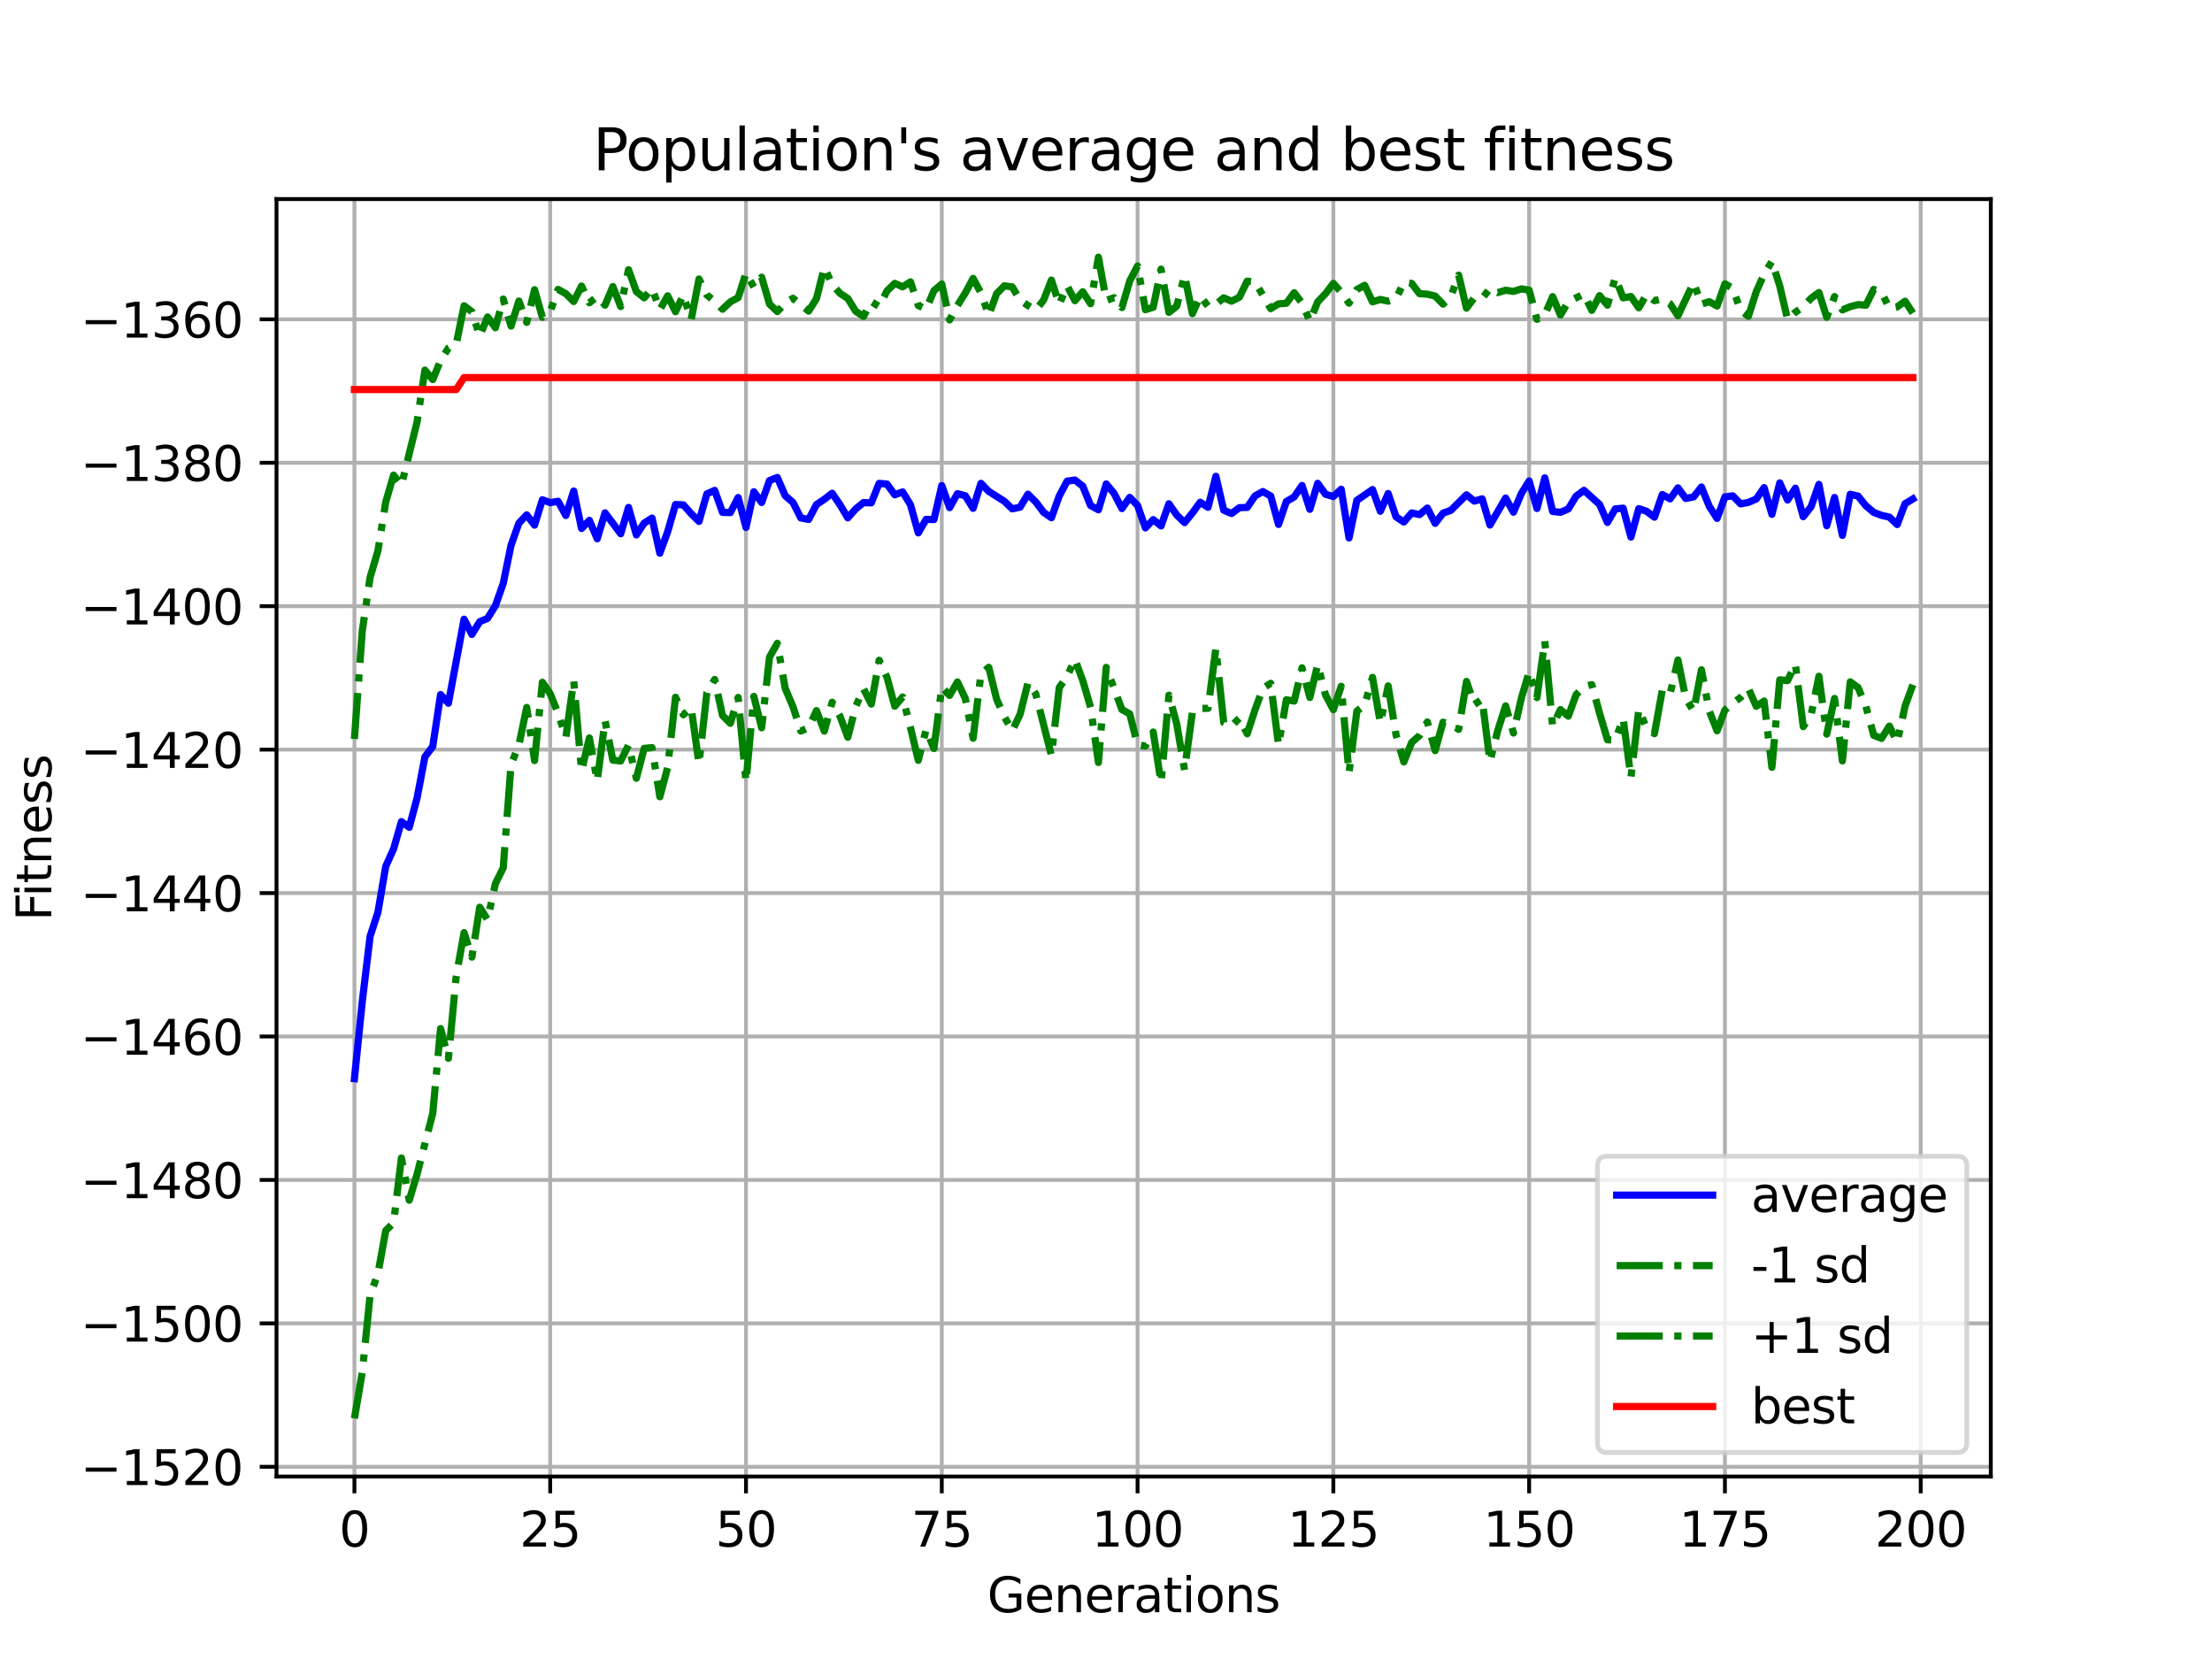 <?xml version="1.0" encoding="utf-8" standalone="no"?>
<!DOCTYPE svg PUBLIC "-//W3C//DTD SVG 1.1//EN"
  "http://www.w3.org/Graphics/SVG/1.1/DTD/svg11.dtd">
<svg xmlns:xlink="http://www.w3.org/1999/xlink" width="460.8pt" height="345.6pt" viewBox="0 0 460.8 345.6" xmlns="http://www.w3.org/2000/svg" version="1.1">
 <defs>
  <style type="text/css">*{stroke-linejoin: round; stroke-linecap: butt}</style>
 </defs>
 <g id="figure_1">
  <g id="patch_1">
   <path d="M 0 345.6 
L 460.8 345.6 
L 460.8 0 
L 0 0 
z
" style="fill: #ffffff"/>
  </g>
  <g id="axes_1">
   <g id="patch_2">
    <path d="M 57.6 307.584 
L 414.72 307.584 
L 414.72 41.472 
L 57.6 41.472 
z
" style="fill: #ffffff"/>
   </g>
   <g id="matplotlib.axis_1">
    <g id="xtick_1">
     <g id="line2d_1">
      <path d="M 73.833 307.584 
L 73.833 41.472 
" clip-path="url(#pa2ae17374f)" style="fill: none; stroke: #b0b0b0; stroke-width: 0.8; stroke-linecap: square"/>
     </g>
     <g id="line2d_2">
      <defs>
       <path id="m29bac052e7" d="M 0 0 
L 0 3.5 
" style="stroke: #000000; stroke-width: 0.8"/>
      </defs>
      <g>
       <use xlink:href="#m29bac052e7" x="73.833" y="307.584" style="stroke: #000000; stroke-width: 0.8"/>
      </g>
     </g>
     <g id="text_1">
      <!-- 0 -->
      <g transform="translate(70.651 322.182) scale(0.1 -0.1)">
       <defs>
        <path id="DejaVuSans-30" d="M 2034 4250 
Q 1547 4250 1301 3770 
Q 1056 3291 1056 2328 
Q 1056 1369 1301 889 
Q 1547 409 2034 409 
Q 2525 409 2770 889 
Q 3016 1369 3016 2328 
Q 3016 3291 2770 3770 
Q 2525 4250 2034 4250 
z
M 2034 4750 
Q 2819 4750 3233 4129 
Q 3647 3509 3647 2328 
Q 3647 1150 3233 529 
Q 2819 -91 2034 -91 
Q 1250 -91 836 529 
Q 422 1150 422 2328 
Q 422 3509 836 4129 
Q 1250 4750 2034 4750 
z
" transform="scale(0.016)"/>
       </defs>
       <use xlink:href="#DejaVuSans-30"/>
      </g>
     </g>
    </g>
    <g id="xtick_2">
     <g id="line2d_3">
      <path d="M 114.618 307.584 
L 114.618 41.472 
" clip-path="url(#pa2ae17374f)" style="fill: none; stroke: #b0b0b0; stroke-width: 0.8; stroke-linecap: square"/>
     </g>
     <g id="line2d_4">
      <g>
       <use xlink:href="#m29bac052e7" x="114.618" y="307.584" style="stroke: #000000; stroke-width: 0.8"/>
      </g>
     </g>
     <g id="text_2">
      <!-- 25 -->
      <g transform="translate(108.256 322.182) scale(0.1 -0.1)">
       <defs>
        <path id="DejaVuSans-32" d="M 1228 531 
L 3431 531 
L 3431 0 
L 469 0 
L 469 531 
Q 828 903 1448 1529 
Q 2069 2156 2228 2338 
Q 2531 2678 2651 2914 
Q 2772 3150 2772 3378 
Q 2772 3750 2511 3984 
Q 2250 4219 1831 4219 
Q 1534 4219 1204 4116 
Q 875 4013 500 3803 
L 500 4441 
Q 881 4594 1212 4672 
Q 1544 4750 1819 4750 
Q 2544 4750 2975 4387 
Q 3406 4025 3406 3419 
Q 3406 3131 3298 2873 
Q 3191 2616 2906 2266 
Q 2828 2175 2409 1742 
Q 1991 1309 1228 531 
z
" transform="scale(0.016)"/>
        <path id="DejaVuSans-35" d="M 691 4666 
L 3169 4666 
L 3169 4134 
L 1269 4134 
L 1269 2991 
Q 1406 3038 1543 3061 
Q 1681 3084 1819 3084 
Q 2600 3084 3056 2656 
Q 3513 2228 3513 1497 
Q 3513 744 3044 326 
Q 2575 -91 1722 -91 
Q 1428 -91 1123 -41 
Q 819 9 494 109 
L 494 744 
Q 775 591 1075 516 
Q 1375 441 1709 441 
Q 2250 441 2565 725 
Q 2881 1009 2881 1497 
Q 2881 1984 2565 2268 
Q 2250 2553 1709 2553 
Q 1456 2553 1204 2497 
Q 953 2441 691 2322 
L 691 4666 
z
" transform="scale(0.016)"/>
       </defs>
       <use xlink:href="#DejaVuSans-32"/>
       <use xlink:href="#DejaVuSans-35" x="63.623"/>
      </g>
     </g>
    </g>
    <g id="xtick_3">
     <g id="line2d_5">
      <path d="M 155.404 307.584 
L 155.404 41.472 
" clip-path="url(#pa2ae17374f)" style="fill: none; stroke: #b0b0b0; stroke-width: 0.8; stroke-linecap: square"/>
     </g>
     <g id="line2d_6">
      <g>
       <use xlink:href="#m29bac052e7" x="155.404" y="307.584" style="stroke: #000000; stroke-width: 0.8"/>
      </g>
     </g>
     <g id="text_3">
      <!-- 50 -->
      <g transform="translate(149.042 322.182) scale(0.1 -0.1)">
       <use xlink:href="#DejaVuSans-35"/>
       <use xlink:href="#DejaVuSans-30" x="63.623"/>
      </g>
     </g>
    </g>
    <g id="xtick_4">
     <g id="line2d_7">
      <path d="M 196.19 307.584 
L 196.19 41.472 
" clip-path="url(#pa2ae17374f)" style="fill: none; stroke: #b0b0b0; stroke-width: 0.8; stroke-linecap: square"/>
     </g>
     <g id="line2d_8">
      <g>
       <use xlink:href="#m29bac052e7" x="196.19" y="307.584" style="stroke: #000000; stroke-width: 0.8"/>
      </g>
     </g>
     <g id="text_4">
      <!-- 75 -->
      <g transform="translate(189.827 322.182) scale(0.1 -0.1)">
       <defs>
        <path id="DejaVuSans-37" d="M 525 4666 
L 3525 4666 
L 3525 4397 
L 1831 0 
L 1172 0 
L 2766 4134 
L 525 4134 
L 525 4666 
z
" transform="scale(0.016)"/>
       </defs>
       <use xlink:href="#DejaVuSans-37"/>
       <use xlink:href="#DejaVuSans-35" x="63.623"/>
      </g>
     </g>
    </g>
    <g id="xtick_5">
     <g id="line2d_9">
      <path d="M 236.976 307.584 
L 236.976 41.472 
" clip-path="url(#pa2ae17374f)" style="fill: none; stroke: #b0b0b0; stroke-width: 0.8; stroke-linecap: square"/>
     </g>
     <g id="line2d_10">
      <g>
       <use xlink:href="#m29bac052e7" x="236.976" y="307.584" style="stroke: #000000; stroke-width: 0.8"/>
      </g>
     </g>
     <g id="text_5">
      <!-- 100 -->
      <g transform="translate(227.432 322.182) scale(0.1 -0.1)">
       <defs>
        <path id="DejaVuSans-31" d="M 794 531 
L 1825 531 
L 1825 4091 
L 703 3866 
L 703 4441 
L 1819 4666 
L 2450 4666 
L 2450 531 
L 3481 531 
L 3481 0 
L 794 0 
L 794 531 
z
" transform="scale(0.016)"/>
       </defs>
       <use xlink:href="#DejaVuSans-31"/>
       <use xlink:href="#DejaVuSans-30" x="63.623"/>
       <use xlink:href="#DejaVuSans-30" x="127.246"/>
      </g>
     </g>
    </g>
    <g id="xtick_6">
     <g id="line2d_11">
      <path d="M 277.761 307.584 
L 277.761 41.472 
" clip-path="url(#pa2ae17374f)" style="fill: none; stroke: #b0b0b0; stroke-width: 0.8; stroke-linecap: square"/>
     </g>
     <g id="line2d_12">
      <g>
       <use xlink:href="#m29bac052e7" x="277.761" y="307.584" style="stroke: #000000; stroke-width: 0.8"/>
      </g>
     </g>
     <g id="text_6">
      <!-- 125 -->
      <g transform="translate(268.218 322.182) scale(0.1 -0.1)">
       <use xlink:href="#DejaVuSans-31"/>
       <use xlink:href="#DejaVuSans-32" x="63.623"/>
       <use xlink:href="#DejaVuSans-35" x="127.246"/>
      </g>
     </g>
    </g>
    <g id="xtick_7">
     <g id="line2d_13">
      <path d="M 318.547 307.584 
L 318.547 41.472 
" clip-path="url(#pa2ae17374f)" style="fill: none; stroke: #b0b0b0; stroke-width: 0.8; stroke-linecap: square"/>
     </g>
     <g id="line2d_14">
      <g>
       <use xlink:href="#m29bac052e7" x="318.547" y="307.584" style="stroke: #000000; stroke-width: 0.8"/>
      </g>
     </g>
     <g id="text_7">
      <!-- 150 -->
      <g transform="translate(309.003 322.182) scale(0.1 -0.1)">
       <use xlink:href="#DejaVuSans-31"/>
       <use xlink:href="#DejaVuSans-35" x="63.623"/>
       <use xlink:href="#DejaVuSans-30" x="127.246"/>
      </g>
     </g>
    </g>
    <g id="xtick_8">
     <g id="line2d_15">
      <path d="M 359.333 307.584 
L 359.333 41.472 
" clip-path="url(#pa2ae17374f)" style="fill: none; stroke: #b0b0b0; stroke-width: 0.8; stroke-linecap: square"/>
     </g>
     <g id="line2d_16">
      <g>
       <use xlink:href="#m29bac052e7" x="359.333" y="307.584" style="stroke: #000000; stroke-width: 0.8"/>
      </g>
     </g>
     <g id="text_8">
      <!-- 175 -->
      <g transform="translate(349.789 322.182) scale(0.1 -0.1)">
       <use xlink:href="#DejaVuSans-31"/>
       <use xlink:href="#DejaVuSans-37" x="63.623"/>
       <use xlink:href="#DejaVuSans-35" x="127.246"/>
      </g>
     </g>
    </g>
    <g id="xtick_9">
     <g id="line2d_17">
      <path d="M 400.119 307.584 
L 400.119 41.472 
" clip-path="url(#pa2ae17374f)" style="fill: none; stroke: #b0b0b0; stroke-width: 0.8; stroke-linecap: square"/>
     </g>
     <g id="line2d_18">
      <g>
       <use xlink:href="#m29bac052e7" x="400.119" y="307.584" style="stroke: #000000; stroke-width: 0.8"/>
      </g>
     </g>
     <g id="text_9">
      <!-- 200 -->
      <g transform="translate(390.575 322.182) scale(0.1 -0.1)">
       <use xlink:href="#DejaVuSans-32"/>
       <use xlink:href="#DejaVuSans-30" x="63.623"/>
       <use xlink:href="#DejaVuSans-30" x="127.246"/>
      </g>
     </g>
    </g>
    <g id="text_10">
     <!-- Generations -->
     <g transform="translate(205.662 335.861) scale(0.1 -0.1)">
      <defs>
       <path id="DejaVuSans-47" d="M 3809 666 
L 3809 1919 
L 2778 1919 
L 2778 2438 
L 4434 2438 
L 4434 434 
Q 4069 175 3628 42 
Q 3188 -91 2688 -91 
Q 1594 -91 976 548 
Q 359 1188 359 2328 
Q 359 3472 976 4111 
Q 1594 4750 2688 4750 
Q 3144 4750 3555 4637 
Q 3966 4525 4313 4306 
L 4313 3634 
Q 3963 3931 3569 4081 
Q 3175 4231 2741 4231 
Q 1884 4231 1454 3753 
Q 1025 3275 1025 2328 
Q 1025 1384 1454 906 
Q 1884 428 2741 428 
Q 3075 428 3337 486 
Q 3600 544 3809 666 
z
" transform="scale(0.016)"/>
       <path id="DejaVuSans-65" d="M 3597 1894 
L 3597 1613 
L 953 1613 
Q 991 1019 1311 708 
Q 1631 397 2203 397 
Q 2534 397 2845 478 
Q 3156 559 3463 722 
L 3463 178 
Q 3153 47 2828 -22 
Q 2503 -91 2169 -91 
Q 1331 -91 842 396 
Q 353 884 353 1716 
Q 353 2575 817 3079 
Q 1281 3584 2069 3584 
Q 2775 3584 3186 3129 
Q 3597 2675 3597 1894 
z
M 3022 2063 
Q 3016 2534 2758 2815 
Q 2500 3097 2075 3097 
Q 1594 3097 1305 2825 
Q 1016 2553 972 2059 
L 3022 2063 
z
" transform="scale(0.016)"/>
       <path id="DejaVuSans-6e" d="M 3513 2113 
L 3513 0 
L 2938 0 
L 2938 2094 
Q 2938 2591 2744 2837 
Q 2550 3084 2163 3084 
Q 1697 3084 1428 2787 
Q 1159 2491 1159 1978 
L 1159 0 
L 581 0 
L 581 3500 
L 1159 3500 
L 1159 2956 
Q 1366 3272 1645 3428 
Q 1925 3584 2291 3584 
Q 2894 3584 3203 3211 
Q 3513 2838 3513 2113 
z
" transform="scale(0.016)"/>
       <path id="DejaVuSans-72" d="M 2631 2963 
Q 2534 3019 2420 3045 
Q 2306 3072 2169 3072 
Q 1681 3072 1420 2755 
Q 1159 2438 1159 1844 
L 1159 0 
L 581 0 
L 581 3500 
L 1159 3500 
L 1159 2956 
Q 1341 3275 1631 3429 
Q 1922 3584 2338 3584 
Q 2397 3584 2469 3576 
Q 2541 3569 2628 3553 
L 2631 2963 
z
" transform="scale(0.016)"/>
       <path id="DejaVuSans-61" d="M 2194 1759 
Q 1497 1759 1228 1600 
Q 959 1441 959 1056 
Q 959 750 1161 570 
Q 1363 391 1709 391 
Q 2188 391 2477 730 
Q 2766 1069 2766 1631 
L 2766 1759 
L 2194 1759 
z
M 3341 1997 
L 3341 0 
L 2766 0 
L 2766 531 
Q 2569 213 2275 61 
Q 1981 -91 1556 -91 
Q 1019 -91 701 211 
Q 384 513 384 1019 
Q 384 1609 779 1909 
Q 1175 2209 1959 2209 
L 2766 2209 
L 2766 2266 
Q 2766 2663 2505 2880 
Q 2244 3097 1772 3097 
Q 1472 3097 1187 3025 
Q 903 2953 641 2809 
L 641 3341 
Q 956 3463 1253 3523 
Q 1550 3584 1831 3584 
Q 2591 3584 2966 3190 
Q 3341 2797 3341 1997 
z
" transform="scale(0.016)"/>
       <path id="DejaVuSans-74" d="M 1172 4494 
L 1172 3500 
L 2356 3500 
L 2356 3053 
L 1172 3053 
L 1172 1153 
Q 1172 725 1289 603 
Q 1406 481 1766 481 
L 2356 481 
L 2356 0 
L 1766 0 
Q 1100 0 847 248 
Q 594 497 594 1153 
L 594 3053 
L 172 3053 
L 172 3500 
L 594 3500 
L 594 4494 
L 1172 4494 
z
" transform="scale(0.016)"/>
       <path id="DejaVuSans-69" d="M 603 3500 
L 1178 3500 
L 1178 0 
L 603 0 
L 603 3500 
z
M 603 4863 
L 1178 4863 
L 1178 4134 
L 603 4134 
L 603 4863 
z
" transform="scale(0.016)"/>
       <path id="DejaVuSans-6f" d="M 1959 3097 
Q 1497 3097 1228 2736 
Q 959 2375 959 1747 
Q 959 1119 1226 758 
Q 1494 397 1959 397 
Q 2419 397 2687 759 
Q 2956 1122 2956 1747 
Q 2956 2369 2687 2733 
Q 2419 3097 1959 3097 
z
M 1959 3584 
Q 2709 3584 3137 3096 
Q 3566 2609 3566 1747 
Q 3566 888 3137 398 
Q 2709 -91 1959 -91 
Q 1206 -91 779 398 
Q 353 888 353 1747 
Q 353 2609 779 3096 
Q 1206 3584 1959 3584 
z
" transform="scale(0.016)"/>
       <path id="DejaVuSans-73" d="M 2834 3397 
L 2834 2853 
Q 2591 2978 2328 3040 
Q 2066 3103 1784 3103 
Q 1356 3103 1142 2972 
Q 928 2841 928 2578 
Q 928 2378 1081 2264 
Q 1234 2150 1697 2047 
L 1894 2003 
Q 2506 1872 2764 1633 
Q 3022 1394 3022 966 
Q 3022 478 2636 193 
Q 2250 -91 1575 -91 
Q 1294 -91 989 -36 
Q 684 19 347 128 
L 347 722 
Q 666 556 975 473 
Q 1284 391 1588 391 
Q 1994 391 2212 530 
Q 2431 669 2431 922 
Q 2431 1156 2273 1281 
Q 2116 1406 1581 1522 
L 1381 1569 
Q 847 1681 609 1914 
Q 372 2147 372 2553 
Q 372 3047 722 3315 
Q 1072 3584 1716 3584 
Q 2034 3584 2315 3537 
Q 2597 3491 2834 3397 
z
" transform="scale(0.016)"/>
      </defs>
      <use xlink:href="#DejaVuSans-47"/>
      <use xlink:href="#DejaVuSans-65" x="77.49"/>
      <use xlink:href="#DejaVuSans-6e" x="139.014"/>
      <use xlink:href="#DejaVuSans-65" x="202.393"/>
      <use xlink:href="#DejaVuSans-72" x="263.916"/>
      <use xlink:href="#DejaVuSans-61" x="305.029"/>
      <use xlink:href="#DejaVuSans-74" x="366.309"/>
      <use xlink:href="#DejaVuSans-69" x="405.518"/>
      <use xlink:href="#DejaVuSans-6f" x="433.301"/>
      <use xlink:href="#DejaVuSans-6e" x="494.482"/>
      <use xlink:href="#DejaVuSans-73" x="557.861"/>
     </g>
    </g>
   </g>
   <g id="matplotlib.axis_2">
    <g id="ytick_1">
     <g id="line2d_19">
      <path d="M 57.6 305.561 
L 414.72 305.561 
" clip-path="url(#pa2ae17374f)" style="fill: none; stroke: #b0b0b0; stroke-width: 0.8; stroke-linecap: square"/>
     </g>
     <g id="line2d_20">
      <defs>
       <path id="m928b91873b" d="M 0 0 
L -3.5 0 
" style="stroke: #000000; stroke-width: 0.8"/>
      </defs>
      <g>
       <use xlink:href="#m928b91873b" x="57.6" y="305.561" style="stroke: #000000; stroke-width: 0.8"/>
      </g>
     </g>
     <g id="text_11">
      <!-- −1520 -->
      <g transform="translate(16.77 309.36) scale(0.1 -0.1)">
       <defs>
        <path id="DejaVuSans-2212" d="M 678 2272 
L 4684 2272 
L 4684 1741 
L 678 1741 
L 678 2272 
z
" transform="scale(0.016)"/>
       </defs>
       <use xlink:href="#DejaVuSans-2212"/>
       <use xlink:href="#DejaVuSans-31" x="83.789"/>
       <use xlink:href="#DejaVuSans-35" x="147.412"/>
       <use xlink:href="#DejaVuSans-32" x="211.035"/>
       <use xlink:href="#DejaVuSans-30" x="274.658"/>
      </g>
     </g>
    </g>
    <g id="ytick_2">
     <g id="line2d_21">
      <path d="M 57.6 275.681 
L 414.72 275.681 
" clip-path="url(#pa2ae17374f)" style="fill: none; stroke: #b0b0b0; stroke-width: 0.8; stroke-linecap: square"/>
     </g>
     <g id="line2d_22">
      <g>
       <use xlink:href="#m928b91873b" x="57.6" y="275.681" style="stroke: #000000; stroke-width: 0.8"/>
      </g>
     </g>
     <g id="text_12">
      <!-- −1500 -->
      <g transform="translate(16.77 279.48) scale(0.1 -0.1)">
       <use xlink:href="#DejaVuSans-2212"/>
       <use xlink:href="#DejaVuSans-31" x="83.789"/>
       <use xlink:href="#DejaVuSans-35" x="147.412"/>
       <use xlink:href="#DejaVuSans-30" x="211.035"/>
       <use xlink:href="#DejaVuSans-30" x="274.658"/>
      </g>
     </g>
    </g>
    <g id="ytick_3">
     <g id="line2d_23">
      <path d="M 57.6 245.801 
L 414.72 245.801 
" clip-path="url(#pa2ae17374f)" style="fill: none; stroke: #b0b0b0; stroke-width: 0.8; stroke-linecap: square"/>
     </g>
     <g id="line2d_24">
      <g>
       <use xlink:href="#m928b91873b" x="57.6" y="245.801" style="stroke: #000000; stroke-width: 0.8"/>
      </g>
     </g>
     <g id="text_13">
      <!-- −1480 -->
      <g transform="translate(16.77 249.6) scale(0.1 -0.1)">
       <defs>
        <path id="DejaVuSans-34" d="M 2419 4116 
L 825 1625 
L 2419 1625 
L 2419 4116 
z
M 2253 4666 
L 3047 4666 
L 3047 1625 
L 3713 1625 
L 3713 1100 
L 3047 1100 
L 3047 0 
L 2419 0 
L 2419 1100 
L 313 1100 
L 313 1709 
L 2253 4666 
z
" transform="scale(0.016)"/>
        <path id="DejaVuSans-38" d="M 2034 2216 
Q 1584 2216 1326 1975 
Q 1069 1734 1069 1313 
Q 1069 891 1326 650 
Q 1584 409 2034 409 
Q 2484 409 2743 651 
Q 3003 894 3003 1313 
Q 3003 1734 2745 1975 
Q 2488 2216 2034 2216 
z
M 1403 2484 
Q 997 2584 770 2862 
Q 544 3141 544 3541 
Q 544 4100 942 4425 
Q 1341 4750 2034 4750 
Q 2731 4750 3128 4425 
Q 3525 4100 3525 3541 
Q 3525 3141 3298 2862 
Q 3072 2584 2669 2484 
Q 3125 2378 3379 2068 
Q 3634 1759 3634 1313 
Q 3634 634 3220 271 
Q 2806 -91 2034 -91 
Q 1263 -91 848 271 
Q 434 634 434 1313 
Q 434 1759 690 2068 
Q 947 2378 1403 2484 
z
M 1172 3481 
Q 1172 3119 1398 2916 
Q 1625 2713 2034 2713 
Q 2441 2713 2670 2916 
Q 2900 3119 2900 3481 
Q 2900 3844 2670 4047 
Q 2441 4250 2034 4250 
Q 1625 4250 1398 4047 
Q 1172 3844 1172 3481 
z
" transform="scale(0.016)"/>
       </defs>
       <use xlink:href="#DejaVuSans-2212"/>
       <use xlink:href="#DejaVuSans-31" x="83.789"/>
       <use xlink:href="#DejaVuSans-34" x="147.412"/>
       <use xlink:href="#DejaVuSans-38" x="211.035"/>
       <use xlink:href="#DejaVuSans-30" x="274.658"/>
      </g>
     </g>
    </g>
    <g id="ytick_4">
     <g id="line2d_25">
      <path d="M 57.6 215.921 
L 414.72 215.921 
" clip-path="url(#pa2ae17374f)" style="fill: none; stroke: #b0b0b0; stroke-width: 0.8; stroke-linecap: square"/>
     </g>
     <g id="line2d_26">
      <g>
       <use xlink:href="#m928b91873b" x="57.6" y="215.921" style="stroke: #000000; stroke-width: 0.8"/>
      </g>
     </g>
     <g id="text_14">
      <!-- −1460 -->
      <g transform="translate(16.77 219.721) scale(0.1 -0.1)">
       <defs>
        <path id="DejaVuSans-36" d="M 2113 2584 
Q 1688 2584 1439 2293 
Q 1191 2003 1191 1497 
Q 1191 994 1439 701 
Q 1688 409 2113 409 
Q 2538 409 2786 701 
Q 3034 994 3034 1497 
Q 3034 2003 2786 2293 
Q 2538 2584 2113 2584 
z
M 3366 4563 
L 3366 3988 
Q 3128 4100 2886 4159 
Q 2644 4219 2406 4219 
Q 1781 4219 1451 3797 
Q 1122 3375 1075 2522 
Q 1259 2794 1537 2939 
Q 1816 3084 2150 3084 
Q 2853 3084 3261 2657 
Q 3669 2231 3669 1497 
Q 3669 778 3244 343 
Q 2819 -91 2113 -91 
Q 1303 -91 875 529 
Q 447 1150 447 2328 
Q 447 3434 972 4092 
Q 1497 4750 2381 4750 
Q 2619 4750 2861 4703 
Q 3103 4656 3366 4563 
z
" transform="scale(0.016)"/>
       </defs>
       <use xlink:href="#DejaVuSans-2212"/>
       <use xlink:href="#DejaVuSans-31" x="83.789"/>
       <use xlink:href="#DejaVuSans-34" x="147.412"/>
       <use xlink:href="#DejaVuSans-36" x="211.035"/>
       <use xlink:href="#DejaVuSans-30" x="274.658"/>
      </g>
     </g>
    </g>
    <g id="ytick_5">
     <g id="line2d_27">
      <path d="M 57.6 186.042 
L 414.72 186.042 
" clip-path="url(#pa2ae17374f)" style="fill: none; stroke: #b0b0b0; stroke-width: 0.8; stroke-linecap: square"/>
     </g>
     <g id="line2d_28">
      <g>
       <use xlink:href="#m928b91873b" x="57.6" y="186.042" style="stroke: #000000; stroke-width: 0.8"/>
      </g>
     </g>
     <g id="text_15">
      <!-- −1440 -->
      <g transform="translate(16.77 189.841) scale(0.1 -0.1)">
       <use xlink:href="#DejaVuSans-2212"/>
       <use xlink:href="#DejaVuSans-31" x="83.789"/>
       <use xlink:href="#DejaVuSans-34" x="147.412"/>
       <use xlink:href="#DejaVuSans-34" x="211.035"/>
       <use xlink:href="#DejaVuSans-30" x="274.658"/>
      </g>
     </g>
    </g>
    <g id="ytick_6">
     <g id="line2d_29">
      <path d="M 57.6 156.162 
L 414.72 156.162 
" clip-path="url(#pa2ae17374f)" style="fill: none; stroke: #b0b0b0; stroke-width: 0.8; stroke-linecap: square"/>
     </g>
     <g id="line2d_30">
      <g>
       <use xlink:href="#m928b91873b" x="57.6" y="156.162" style="stroke: #000000; stroke-width: 0.8"/>
      </g>
     </g>
     <g id="text_16">
      <!-- −1420 -->
      <g transform="translate(16.77 159.961) scale(0.1 -0.1)">
       <use xlink:href="#DejaVuSans-2212"/>
       <use xlink:href="#DejaVuSans-31" x="83.789"/>
       <use xlink:href="#DejaVuSans-34" x="147.412"/>
       <use xlink:href="#DejaVuSans-32" x="211.035"/>
       <use xlink:href="#DejaVuSans-30" x="274.658"/>
      </g>
     </g>
    </g>
    <g id="ytick_7">
     <g id="line2d_31">
      <path d="M 57.6 126.282 
L 414.72 126.282 
" clip-path="url(#pa2ae17374f)" style="fill: none; stroke: #b0b0b0; stroke-width: 0.8; stroke-linecap: square"/>
     </g>
     <g id="line2d_32">
      <g>
       <use xlink:href="#m928b91873b" x="57.6" y="126.282" style="stroke: #000000; stroke-width: 0.8"/>
      </g>
     </g>
     <g id="text_17">
      <!-- −1400 -->
      <g transform="translate(16.77 130.081) scale(0.1 -0.1)">
       <use xlink:href="#DejaVuSans-2212"/>
       <use xlink:href="#DejaVuSans-31" x="83.789"/>
       <use xlink:href="#DejaVuSans-34" x="147.412"/>
       <use xlink:href="#DejaVuSans-30" x="211.035"/>
       <use xlink:href="#DejaVuSans-30" x="274.658"/>
      </g>
     </g>
    </g>
    <g id="ytick_8">
     <g id="line2d_33">
      <path d="M 57.6 96.403 
L 414.72 96.403 
" clip-path="url(#pa2ae17374f)" style="fill: none; stroke: #b0b0b0; stroke-width: 0.8; stroke-linecap: square"/>
     </g>
     <g id="line2d_34">
      <g>
       <use xlink:href="#m928b91873b" x="57.6" y="96.403" style="stroke: #000000; stroke-width: 0.8"/>
      </g>
     </g>
     <g id="text_18">
      <!-- −1380 -->
      <g transform="translate(16.77 100.202) scale(0.1 -0.1)">
       <defs>
        <path id="DejaVuSans-33" d="M 2597 2516 
Q 3050 2419 3304 2112 
Q 3559 1806 3559 1356 
Q 3559 666 3084 287 
Q 2609 -91 1734 -91 
Q 1441 -91 1130 -33 
Q 819 25 488 141 
L 488 750 
Q 750 597 1062 519 
Q 1375 441 1716 441 
Q 2309 441 2620 675 
Q 2931 909 2931 1356 
Q 2931 1769 2642 2001 
Q 2353 2234 1838 2234 
L 1294 2234 
L 1294 2753 
L 1863 2753 
Q 2328 2753 2575 2939 
Q 2822 3125 2822 3475 
Q 2822 3834 2567 4026 
Q 2313 4219 1838 4219 
Q 1578 4219 1281 4162 
Q 984 4106 628 3988 
L 628 4550 
Q 988 4650 1302 4700 
Q 1616 4750 1894 4750 
Q 2613 4750 3031 4423 
Q 3450 4097 3450 3541 
Q 3450 3153 3228 2886 
Q 3006 2619 2597 2516 
z
" transform="scale(0.016)"/>
       </defs>
       <use xlink:href="#DejaVuSans-2212"/>
       <use xlink:href="#DejaVuSans-31" x="83.789"/>
       <use xlink:href="#DejaVuSans-33" x="147.412"/>
       <use xlink:href="#DejaVuSans-38" x="211.035"/>
       <use xlink:href="#DejaVuSans-30" x="274.658"/>
      </g>
     </g>
    </g>
    <g id="ytick_9">
     <g id="line2d_35">
      <path d="M 57.6 66.523 
L 414.72 66.523 
" clip-path="url(#pa2ae17374f)" style="fill: none; stroke: #b0b0b0; stroke-width: 0.8; stroke-linecap: square"/>
     </g>
     <g id="line2d_36">
      <g>
       <use xlink:href="#m928b91873b" x="57.6" y="66.523" style="stroke: #000000; stroke-width: 0.8"/>
      </g>
     </g>
     <g id="text_19">
      <!-- −1360 -->
      <g transform="translate(16.77 70.322) scale(0.1 -0.1)">
       <use xlink:href="#DejaVuSans-2212"/>
       <use xlink:href="#DejaVuSans-31" x="83.789"/>
       <use xlink:href="#DejaVuSans-33" x="147.412"/>
       <use xlink:href="#DejaVuSans-36" x="211.035"/>
       <use xlink:href="#DejaVuSans-30" x="274.658"/>
      </g>
     </g>
    </g>
    <g id="text_20">
     <!-- Fitness -->
     <g transform="translate(10.691 191.845) rotate(-90) scale(0.1 -0.1)">
      <defs>
       <path id="DejaVuSans-46" d="M 628 4666 
L 3309 4666 
L 3309 4134 
L 1259 4134 
L 1259 2759 
L 3109 2759 
L 3109 2228 
L 1259 2228 
L 1259 0 
L 628 0 
L 628 4666 
z
" transform="scale(0.016)"/>
      </defs>
      <use xlink:href="#DejaVuSans-46"/>
      <use xlink:href="#DejaVuSans-69" x="50.27"/>
      <use xlink:href="#DejaVuSans-74" x="78.053"/>
      <use xlink:href="#DejaVuSans-6e" x="117.262"/>
      <use xlink:href="#DejaVuSans-65" x="180.641"/>
      <use xlink:href="#DejaVuSans-73" x="242.164"/>
      <use xlink:href="#DejaVuSans-73" x="294.264"/>
     </g>
    </g>
   </g>
   <g id="line2d_37">
    <path d="M 73.833 224.713 
L 75.464 208.673 
L 77.096 195.057 
L 78.727 190.046 
L 80.358 180.468 
L 81.99 176.852 
L 83.621 171.162 
L 85.253 172.346 
L 86.884 166.238 
L 88.516 157.671 
L 90.147 155.51 
L 91.778 144.688 
L 93.41 146.493 
L 96.673 128.992 
L 98.304 132.156 
L 99.936 129.509 
L 101.567 128.812 
L 103.198 126.177 
L 104.83 121.541 
L 106.461 113.591 
L 108.093 108.976 
L 109.724 107.262 
L 111.356 109.397 
L 112.987 104.111 
L 114.618 104.706 
L 116.25 104.429 
L 117.881 107.389 
L 119.513 102.29 
L 121.144 110.09 
L 122.776 108.401 
L 124.407 112.234 
L 126.038 106.841 
L 129.301 111.189 
L 130.933 105.706 
L 132.564 111.432 
L 134.196 108.97 
L 135.827 107.923 
L 137.458 115.237 
L 139.09 110.749 
L 140.721 105.096 
L 142.353 105.177 
L 143.984 107.002 
L 145.616 108.623 
L 147.247 102.891 
L 148.879 102.154 
L 150.51 106.73 
L 152.141 106.785 
L 153.773 103.646 
L 155.404 109.883 
L 157.036 102.44 
L 158.667 104.677 
L 160.299 100.111 
L 161.93 99.465 
L 163.561 103.255 
L 165.193 104.674 
L 166.824 107.896 
L 168.456 108.207 
L 170.087 105.115 
L 171.719 104.009 
L 173.35 102.749 
L 174.981 105.142 
L 176.613 107.88 
L 178.244 106.027 
L 179.876 104.699 
L 181.507 104.756 
L 183.139 100.696 
L 184.77 100.842 
L 186.401 103.073 
L 188.033 102.473 
L 189.664 105.13 
L 191.296 111.014 
L 192.927 108.19 
L 194.559 108.237 
L 196.19 101.154 
L 197.821 105.754 
L 199.453 102.844 
L 201.084 103.272 
L 202.716 105.893 
L 204.347 100.689 
L 205.979 102.363 
L 209.241 104.44 
L 210.873 106.006 
L 212.504 105.652 
L 214.136 102.95 
L 215.767 104.564 
L 217.399 106.73 
L 219.03 107.86 
L 220.661 103.328 
L 222.293 100.241 
L 223.924 100 
L 225.556 101.273 
L 227.187 105.305 
L 228.819 106.204 
L 230.45 100.815 
L 232.081 102.785 
L 233.713 105.941 
L 235.344 103.616 
L 236.976 105.293 
L 238.607 109.966 
L 240.239 108.25 
L 241.87 109.559 
L 243.501 104.946 
L 245.133 107.281 
L 246.764 108.87 
L 248.396 106.867 
L 250.027 104.625 
L 251.659 105.679 
L 253.29 99.221 
L 254.921 106.28 
L 256.553 106.974 
L 258.184 105.759 
L 259.816 105.709 
L 261.447 103.299 
L 263.079 102.404 
L 264.71 103.323 
L 266.341 109.248 
L 267.973 104.471 
L 269.604 103.513 
L 271.236 101.131 
L 272.867 106.103 
L 274.499 100.683 
L 276.13 102.966 
L 277.761 103.434 
L 279.393 101.916 
L 281.024 112.069 
L 282.656 104.233 
L 285.919 101.989 
L 287.55 106.503 
L 289.181 102.809 
L 290.813 107.659 
L 292.444 108.75 
L 294.076 106.853 
L 295.707 107.201 
L 297.339 105.838 
L 298.97 109.021 
L 300.601 106.905 
L 302.233 106.315 
L 305.496 103.075 
L 307.127 104.388 
L 308.759 103.924 
L 310.39 109.373 
L 313.653 103.751 
L 315.284 106.705 
L 316.916 102.83 
L 318.547 100.199 
L 320.179 105.923 
L 321.81 99.548 
L 323.441 106.543 
L 325.073 106.722 
L 326.704 106.018 
L 328.336 103.353 
L 329.967 102.147 
L 333.23 105.093 
L 334.862 108.838 
L 336.493 106.01 
L 338.124 105.864 
L 339.756 111.883 
L 341.387 105.951 
L 343.019 106.515 
L 344.65 107.737 
L 346.282 103.021 
L 347.913 103.924 
L 349.544 101.633 
L 351.176 103.842 
L 352.807 103.508 
L 354.439 101.451 
L 356.07 105.475 
L 357.702 107.995 
L 359.333 103.515 
L 360.964 103.289 
L 362.596 104.962 
L 364.227 104.662 
L 365.859 103.949 
L 367.49 101.578 
L 369.122 107.148 
L 370.753 100.594 
L 372.384 104.165 
L 374.016 101.705 
L 375.647 107.636 
L 377.279 105.56 
L 378.91 100.904 
L 380.542 109.513 
L 382.173 103.635 
L 383.804 111.531 
L 385.436 102.96 
L 387.067 103.342 
L 388.699 105.37 
L 390.33 106.739 
L 391.962 107.358 
L 393.593 107.728 
L 395.224 109.272 
L 396.856 104.934 
L 398.487 103.937 
L 398.487 103.937 
" clip-path="url(#pa2ae17374f)" style="fill: none; stroke: #0000ff; stroke-width: 1.5; stroke-linecap: square"/>
   </g>
   <g id="line2d_38">
    <path d="M 73.833 295.488 
L 75.464 285.911 
L 77.096 269.827 
L 78.727 265.345 
L 80.358 256.369 
L 81.99 254.728 
L 83.621 241.219 
L 85.253 250.027 
L 86.884 244.593 
L 90.147 231.946 
L 91.778 214.27 
L 93.41 220.474 
L 95.041 203.325 
L 96.673 194.288 
L 98.304 199.384 
L 99.936 188.998 
L 101.567 191.597 
L 103.198 184.075 
L 104.83 180.792 
L 106.461 159.256 
L 108.093 155.243 
L 109.724 147.369 
L 111.356 158.439 
L 112.987 142.128 
L 114.618 144.512 
L 116.25 148.576 
L 117.881 153.59 
L 119.513 141.761 
L 121.144 160.592 
L 122.776 153.726 
L 124.407 162.686 
L 126.038 150.111 
L 127.67 158.353 
L 129.301 158.516 
L 130.933 155.226 
L 132.564 162.126 
L 134.196 155.895 
L 135.827 155.745 
L 137.458 165.979 
L 139.09 159.874 
L 140.721 145.247 
L 142.353 148.897 
L 143.984 147.436 
L 145.616 159.122 
L 147.247 144.334 
L 148.879 141.543 
L 150.51 149.043 
L 152.141 150.682 
L 153.773 145.294 
L 155.404 162.86 
L 157.036 145.07 
L 158.667 151.612 
L 160.299 136.884 
L 161.93 134.021 
L 163.561 143.376 
L 165.193 147.208 
L 166.824 152.287 
L 168.456 151.608 
L 170.087 148.031 
L 171.719 152.313 
L 173.35 146.289 
L 174.981 149.181 
L 176.613 153.587 
L 178.244 147.23 
L 179.876 143.468 
L 181.507 146.674 
L 183.139 137.543 
L 184.77 141.076 
L 186.401 147.12 
L 188.033 145.192 
L 189.664 151.551 
L 191.296 158.387 
L 192.927 151.977 
L 194.559 155.924 
L 196.19 143.136 
L 197.821 144.868 
L 199.453 142.059 
L 201.084 145.498 
L 202.716 153.788 
L 204.347 140.375 
L 205.979 139.026 
L 207.61 145.647 
L 209.241 149.344 
L 210.873 152.238 
L 212.504 148.794 
L 214.136 142.261 
L 215.767 144.556 
L 219.03 157.379 
L 220.661 143.242 
L 222.293 140.944 
L 223.924 137.358 
L 225.556 141.765 
L 227.187 147.334 
L 228.819 158.84 
L 230.45 139.031 
L 233.713 147.811 
L 235.344 148.717 
L 236.976 155.176 
L 238.607 155.411 
L 240.239 152.495 
L 241.87 163.049 
L 243.501 144.817 
L 245.133 150.784 
L 246.764 160.397 
L 248.396 148.394 
L 250.027 147.569 
L 251.659 147.555 
L 253.29 135.065 
L 254.921 150.517 
L 256.553 151.203 
L 258.184 149.61 
L 259.816 152.852 
L 261.447 147.863 
L 263.079 143.384 
L 264.71 142.345 
L 266.341 155.198 
L 267.973 145.771 
L 269.604 146.05 
L 271.236 139.121 
L 272.867 145.302 
L 274.499 138.481 
L 276.13 144.764 
L 277.761 147.836 
L 279.393 142.97 
L 281.024 160.986 
L 282.656 148.147 
L 284.287 146.87 
L 285.919 141.106 
L 287.55 150.62 
L 289.181 142.882 
L 290.813 153.039 
L 292.444 158.722 
L 294.076 154.672 
L 295.707 153.231 
L 297.339 150.392 
L 298.97 156.367 
L 300.601 150.449 
L 302.233 150.834 
L 303.864 151.939 
L 305.496 141.953 
L 307.127 146.748 
L 308.759 145.697 
L 310.39 158.648 
L 312.021 152.132 
L 313.653 147.044 
L 315.284 152.705 
L 316.916 145.479 
L 318.547 139.96 
L 320.179 145.323 
L 321.81 133.547 
L 323.441 151.292 
L 325.073 147.814 
L 326.704 149.193 
L 328.336 144.707 
L 329.967 143.047 
L 331.599 142.622 
L 333.23 148.603 
L 334.862 154.106 
L 336.493 154.21 
L 338.124 149.682 
L 339.756 161.994 
L 341.387 147.787 
L 343.019 151.702 
L 344.65 152.839 
L 346.282 143.781 
L 347.913 144.559 
L 349.544 137.491 
L 351.176 145.462 
L 352.807 148.148 
L 354.439 139.537 
L 356.07 148.107 
L 357.702 152.242 
L 359.333 147.905 
L 360.964 146.519 
L 362.596 145.284 
L 364.227 143.436 
L 365.859 147.136 
L 367.49 146.038 
L 369.122 159.852 
L 370.753 141.627 
L 372.384 141.78 
L 374.016 138.37 
L 375.647 151.37 
L 377.279 148.984 
L 378.91 140.875 
L 380.542 152.929 
L 382.173 145.494 
L 383.804 158.51 
L 385.436 142.039 
L 387.067 143.226 
L 388.699 147.153 
L 390.33 153.187 
L 391.962 153.819 
L 393.593 151.248 
L 395.224 154.62 
L 396.856 147.118 
L 398.487 142.643 
L 398.487 142.643 
" clip-path="url(#pa2ae17374f)" style="fill: none; stroke-dasharray: 9.6,2.4,1.5,2.4; stroke-dashoffset: 0; stroke: #008000; stroke-width: 1.5"/>
   </g>
   <g id="line2d_39">
    <path d="M 73.833 153.939 
L 75.464 131.434 
L 77.096 120.288 
L 78.727 114.746 
L 80.358 104.566 
L 81.99 98.976 
L 83.621 101.105 
L 86.884 87.883 
L 88.516 77.098 
L 90.147 79.074 
L 91.778 75.107 
L 93.41 72.513 
L 95.041 71.674 
L 96.673 63.696 
L 98.304 64.929 
L 99.936 70.019 
L 101.567 66.026 
L 103.198 68.28 
L 104.83 62.29 
L 106.461 67.927 
L 108.093 62.708 
L 109.724 67.155 
L 111.356 60.356 
L 112.987 66.093 
L 114.618 64.901 
L 116.25 60.282 
L 117.881 61.187 
L 119.513 62.819 
L 121.144 59.589 
L 122.776 63.076 
L 124.407 61.782 
L 126.038 63.572 
L 127.67 59.697 
L 129.301 63.862 
L 130.933 56.186 
L 132.564 60.738 
L 134.196 62.045 
L 135.827 60.101 
L 137.458 64.496 
L 139.09 61.624 
L 140.721 64.944 
L 142.353 61.456 
L 143.984 66.568 
L 145.616 58.123 
L 147.247 61.448 
L 148.879 62.765 
L 150.51 64.416 
L 152.141 62.888 
L 153.773 61.998 
L 155.404 56.906 
L 157.036 59.811 
L 158.667 57.742 
L 160.299 63.338 
L 161.93 64.909 
L 163.561 63.133 
L 165.193 62.139 
L 168.456 64.807 
L 170.087 62.199 
L 171.719 55.704 
L 173.35 59.209 
L 174.981 61.102 
L 176.613 62.173 
L 178.244 64.824 
L 179.876 65.93 
L 181.507 62.838 
L 183.139 63.849 
L 184.77 60.609 
L 186.401 59.027 
L 188.033 59.755 
L 189.664 58.71 
L 191.296 63.641 
L 192.927 64.402 
L 194.559 60.55 
L 196.19 59.172 
L 197.821 66.64 
L 199.453 63.629 
L 201.084 61.045 
L 202.716 57.998 
L 204.347 61.003 
L 205.979 65.7 
L 207.61 61.182 
L 209.241 59.536 
L 210.873 59.774 
L 212.504 62.51 
L 214.136 63.639 
L 215.767 64.572 
L 217.399 62.525 
L 219.03 58.342 
L 220.661 63.414 
L 222.293 59.537 
L 223.924 62.643 
L 225.556 60.78 
L 227.187 63.275 
L 228.819 53.568 
L 230.45 62.599 
L 232.081 62.011 
L 233.713 64.071 
L 235.344 58.515 
L 236.976 55.409 
L 238.607 64.521 
L 240.239 64.006 
L 241.87 56.069 
L 243.501 65.075 
L 245.133 63.777 
L 246.764 57.343 
L 248.396 65.339 
L 250.027 61.681 
L 251.659 63.802 
L 253.29 63.377 
L 254.921 62.043 
L 256.553 62.745 
L 258.184 61.908 
L 259.816 58.565 
L 261.447 58.735 
L 264.71 64.3 
L 266.341 63.299 
L 267.973 63.172 
L 269.604 60.976 
L 271.236 63.141 
L 272.867 66.904 
L 274.499 62.885 
L 276.13 61.168 
L 277.761 59.033 
L 279.393 60.862 
L 281.024 63.151 
L 282.656 60.319 
L 284.287 59.434 
L 285.919 62.872 
L 287.55 62.386 
L 289.181 62.736 
L 290.813 62.278 
L 292.444 58.778 
L 294.076 59.034 
L 295.707 61.172 
L 297.339 61.283 
L 298.97 61.675 
L 300.601 63.361 
L 302.233 61.797 
L 303.864 57.313 
L 305.496 64.198 
L 307.127 62.028 
L 308.759 62.15 
L 310.39 60.099 
L 312.021 60.958 
L 313.653 60.458 
L 315.284 60.705 
L 316.916 60.181 
L 318.547 60.438 
L 320.179 66.523 
L 321.81 65.55 
L 323.441 61.793 
L 325.073 65.629 
L 326.704 62.843 
L 329.967 61.246 
L 331.599 64.656 
L 333.23 61.583 
L 334.862 63.571 
L 336.493 57.81 
L 338.124 62.046 
L 339.756 61.773 
L 341.387 64.114 
L 343.019 61.329 
L 344.65 62.635 
L 346.282 62.26 
L 347.913 63.289 
L 349.544 65.776 
L 352.807 58.868 
L 354.439 63.366 
L 356.07 62.843 
L 357.702 63.748 
L 359.333 59.126 
L 360.964 60.059 
L 362.596 64.639 
L 364.227 65.888 
L 365.859 60.761 
L 367.49 57.118 
L 369.122 54.444 
L 370.753 59.562 
L 372.384 66.55 
L 374.016 65.04 
L 375.647 63.902 
L 377.279 62.136 
L 378.91 60.934 
L 380.542 66.096 
L 382.173 61.776 
L 383.804 64.552 
L 385.436 63.882 
L 387.067 63.457 
L 388.699 63.587 
L 390.33 60.29 
L 391.962 60.898 
L 393.593 64.208 
L 395.224 63.924 
L 396.856 62.749 
L 398.487 65.23 
L 398.487 65.23 
" clip-path="url(#pa2ae17374f)" style="fill: none; stroke-dasharray: 9.6,2.4,1.5,2.4; stroke-dashoffset: 0; stroke: #008000; stroke-width: 1.5"/>
   </g>
   <g id="line2d_40">
    <path d="M 73.833 81.149 
L 95.041 81.149 
L 96.673 78.654 
L 398.487 78.654 
L 398.487 78.654 
" clip-path="url(#pa2ae17374f)" style="fill: none; stroke: #ff0000; stroke-width: 1.5; stroke-linecap: square"/>
   </g>
   <g id="patch_3">
    <path d="M 57.6 307.584 
L 57.6 41.472 
" style="fill: none; stroke: #000000; stroke-width: 0.8; stroke-linejoin: miter; stroke-linecap: square"/>
   </g>
   <g id="patch_4">
    <path d="M 414.72 307.584 
L 414.72 41.472 
" style="fill: none; stroke: #000000; stroke-width: 0.8; stroke-linejoin: miter; stroke-linecap: square"/>
   </g>
   <g id="patch_5">
    <path d="M 57.6 307.584 
L 414.72 307.584 
" style="fill: none; stroke: #000000; stroke-width: 0.8; stroke-linejoin: miter; stroke-linecap: square"/>
   </g>
   <g id="patch_6">
    <path d="M 57.6 41.472 
L 414.72 41.472 
" style="fill: none; stroke: #000000; stroke-width: 0.8; stroke-linejoin: miter; stroke-linecap: square"/>
   </g>
   <g id="text_21">
    <!-- Population's average and best fitness -->
    <g transform="translate(123.53 35.472) scale(0.12 -0.12)">
     <defs>
      <path id="DejaVuSans-50" d="M 1259 4147 
L 1259 2394 
L 2053 2394 
Q 2494 2394 2734 2622 
Q 2975 2850 2975 3272 
Q 2975 3691 2734 3919 
Q 2494 4147 2053 4147 
L 1259 4147 
z
M 628 4666 
L 2053 4666 
Q 2838 4666 3239 4311 
Q 3641 3956 3641 3272 
Q 3641 2581 3239 2228 
Q 2838 1875 2053 1875 
L 1259 1875 
L 1259 0 
L 628 0 
L 628 4666 
z
" transform="scale(0.016)"/>
      <path id="DejaVuSans-70" d="M 1159 525 
L 1159 -1331 
L 581 -1331 
L 581 3500 
L 1159 3500 
L 1159 2969 
Q 1341 3281 1617 3432 
Q 1894 3584 2278 3584 
Q 2916 3584 3314 3078 
Q 3713 2572 3713 1747 
Q 3713 922 3314 415 
Q 2916 -91 2278 -91 
Q 1894 -91 1617 61 
Q 1341 213 1159 525 
z
M 3116 1747 
Q 3116 2381 2855 2742 
Q 2594 3103 2138 3103 
Q 1681 3103 1420 2742 
Q 1159 2381 1159 1747 
Q 1159 1113 1420 752 
Q 1681 391 2138 391 
Q 2594 391 2855 752 
Q 3116 1113 3116 1747 
z
" transform="scale(0.016)"/>
      <path id="DejaVuSans-75" d="M 544 1381 
L 544 3500 
L 1119 3500 
L 1119 1403 
Q 1119 906 1312 657 
Q 1506 409 1894 409 
Q 2359 409 2629 706 
Q 2900 1003 2900 1516 
L 2900 3500 
L 3475 3500 
L 3475 0 
L 2900 0 
L 2900 538 
Q 2691 219 2414 64 
Q 2138 -91 1772 -91 
Q 1169 -91 856 284 
Q 544 659 544 1381 
z
M 1991 3584 
L 1991 3584 
z
" transform="scale(0.016)"/>
      <path id="DejaVuSans-6c" d="M 603 4863 
L 1178 4863 
L 1178 0 
L 603 0 
L 603 4863 
z
" transform="scale(0.016)"/>
      <path id="DejaVuSans-27" d="M 1147 4666 
L 1147 2931 
L 616 2931 
L 616 4666 
L 1147 4666 
z
" transform="scale(0.016)"/>
      <path id="DejaVuSans-20" transform="scale(0.016)"/>
      <path id="DejaVuSans-76" d="M 191 3500 
L 800 3500 
L 1894 563 
L 2988 3500 
L 3597 3500 
L 2284 0 
L 1503 0 
L 191 3500 
z
" transform="scale(0.016)"/>
      <path id="DejaVuSans-67" d="M 2906 1791 
Q 2906 2416 2648 2759 
Q 2391 3103 1925 3103 
Q 1463 3103 1205 2759 
Q 947 2416 947 1791 
Q 947 1169 1205 825 
Q 1463 481 1925 481 
Q 2391 481 2648 825 
Q 2906 1169 2906 1791 
z
M 3481 434 
Q 3481 -459 3084 -895 
Q 2688 -1331 1869 -1331 
Q 1566 -1331 1297 -1286 
Q 1028 -1241 775 -1147 
L 775 -588 
Q 1028 -725 1275 -790 
Q 1522 -856 1778 -856 
Q 2344 -856 2625 -561 
Q 2906 -266 2906 331 
L 2906 616 
Q 2728 306 2450 153 
Q 2172 0 1784 0 
Q 1141 0 747 490 
Q 353 981 353 1791 
Q 353 2603 747 3093 
Q 1141 3584 1784 3584 
Q 2172 3584 2450 3431 
Q 2728 3278 2906 2969 
L 2906 3500 
L 3481 3500 
L 3481 434 
z
" transform="scale(0.016)"/>
      <path id="DejaVuSans-64" d="M 2906 2969 
L 2906 4863 
L 3481 4863 
L 3481 0 
L 2906 0 
L 2906 525 
Q 2725 213 2448 61 
Q 2172 -91 1784 -91 
Q 1150 -91 751 415 
Q 353 922 353 1747 
Q 353 2572 751 3078 
Q 1150 3584 1784 3584 
Q 2172 3584 2448 3432 
Q 2725 3281 2906 2969 
z
M 947 1747 
Q 947 1113 1208 752 
Q 1469 391 1925 391 
Q 2381 391 2643 752 
Q 2906 1113 2906 1747 
Q 2906 2381 2643 2742 
Q 2381 3103 1925 3103 
Q 1469 3103 1208 2742 
Q 947 2381 947 1747 
z
" transform="scale(0.016)"/>
      <path id="DejaVuSans-62" d="M 3116 1747 
Q 3116 2381 2855 2742 
Q 2594 3103 2138 3103 
Q 1681 3103 1420 2742 
Q 1159 2381 1159 1747 
Q 1159 1113 1420 752 
Q 1681 391 2138 391 
Q 2594 391 2855 752 
Q 3116 1113 3116 1747 
z
M 1159 2969 
Q 1341 3281 1617 3432 
Q 1894 3584 2278 3584 
Q 2916 3584 3314 3078 
Q 3713 2572 3713 1747 
Q 3713 922 3314 415 
Q 2916 -91 2278 -91 
Q 1894 -91 1617 61 
Q 1341 213 1159 525 
L 1159 0 
L 581 0 
L 581 4863 
L 1159 4863 
L 1159 2969 
z
" transform="scale(0.016)"/>
      <path id="DejaVuSans-66" d="M 2375 4863 
L 2375 4384 
L 1825 4384 
Q 1516 4384 1395 4259 
Q 1275 4134 1275 3809 
L 1275 3500 
L 2222 3500 
L 2222 3053 
L 1275 3053 
L 1275 0 
L 697 0 
L 697 3053 
L 147 3053 
L 147 3500 
L 697 3500 
L 697 3744 
Q 697 4328 969 4595 
Q 1241 4863 1831 4863 
L 2375 4863 
z
" transform="scale(0.016)"/>
     </defs>
     <use xlink:href="#DejaVuSans-50"/>
     <use xlink:href="#DejaVuSans-6f" x="56.678"/>
     <use xlink:href="#DejaVuSans-70" x="117.859"/>
     <use xlink:href="#DejaVuSans-75" x="181.336"/>
     <use xlink:href="#DejaVuSans-6c" x="244.715"/>
     <use xlink:href="#DejaVuSans-61" x="272.498"/>
     <use xlink:href="#DejaVuSans-74" x="333.777"/>
     <use xlink:href="#DejaVuSans-69" x="372.986"/>
     <use xlink:href="#DejaVuSans-6f" x="400.77"/>
     <use xlink:href="#DejaVuSans-6e" x="461.951"/>
     <use xlink:href="#DejaVuSans-27" x="525.33"/>
     <use xlink:href="#DejaVuSans-73" x="552.82"/>
     <use xlink:href="#DejaVuSans-20" x="604.92"/>
     <use xlink:href="#DejaVuSans-61" x="636.707"/>
     <use xlink:href="#DejaVuSans-76" x="697.986"/>
     <use xlink:href="#DejaVuSans-65" x="757.166"/>
     <use xlink:href="#DejaVuSans-72" x="818.689"/>
     <use xlink:href="#DejaVuSans-61" x="859.803"/>
     <use xlink:href="#DejaVuSans-67" x="921.082"/>
     <use xlink:href="#DejaVuSans-65" x="984.559"/>
     <use xlink:href="#DejaVuSans-20" x="1046.082"/>
     <use xlink:href="#DejaVuSans-61" x="1077.869"/>
     <use xlink:href="#DejaVuSans-6e" x="1139.148"/>
     <use xlink:href="#DejaVuSans-64" x="1202.527"/>
     <use xlink:href="#DejaVuSans-20" x="1266.004"/>
     <use xlink:href="#DejaVuSans-62" x="1297.791"/>
     <use xlink:href="#DejaVuSans-65" x="1361.268"/>
     <use xlink:href="#DejaVuSans-73" x="1422.791"/>
     <use xlink:href="#DejaVuSans-74" x="1474.891"/>
     <use xlink:href="#DejaVuSans-20" x="1514.1"/>
     <use xlink:href="#DejaVuSans-66" x="1545.887"/>
     <use xlink:href="#DejaVuSans-69" x="1581.092"/>
     <use xlink:href="#DejaVuSans-74" x="1608.875"/>
     <use xlink:href="#DejaVuSans-6e" x="1648.084"/>
     <use xlink:href="#DejaVuSans-65" x="1711.463"/>
     <use xlink:href="#DejaVuSans-73" x="1772.986"/>
     <use xlink:href="#DejaVuSans-73" x="1825.086"/>
    </g>
   </g>
   <g id="legend_1">
    <g id="patch_7">
     <path d="M 334.779 302.584 
L 407.72 302.584 
Q 409.72 302.584 409.72 300.584 
L 409.72 242.871 
Q 409.72 240.871 407.72 240.871 
L 334.779 240.871 
Q 332.779 240.871 332.779 242.871 
L 332.779 300.584 
Q 332.779 302.584 334.779 302.584 
z
" style="fill: #ffffff; opacity: 0.8; stroke: #cccccc; stroke-linejoin: miter"/>
    </g>
    <g id="line2d_41">
     <path d="M 336.779 248.97 
L 346.779 248.97 
L 356.779 248.97 
" style="fill: none; stroke: #0000ff; stroke-width: 1.5; stroke-linecap: square"/>
    </g>
    <g id="text_22">
     <!-- average -->
     <g transform="translate(364.779 252.47) scale(0.1 -0.1)">
      <use xlink:href="#DejaVuSans-61"/>
      <use xlink:href="#DejaVuSans-76" x="61.279"/>
      <use xlink:href="#DejaVuSans-65" x="120.459"/>
      <use xlink:href="#DejaVuSans-72" x="181.982"/>
      <use xlink:href="#DejaVuSans-61" x="223.096"/>
      <use xlink:href="#DejaVuSans-67" x="284.375"/>
      <use xlink:href="#DejaVuSans-65" x="347.852"/>
     </g>
    </g>
    <g id="line2d_42">
     <path d="M 336.779 263.648 
L 346.779 263.648 
L 356.779 263.648 
" style="fill: none; stroke-dasharray: 9.6,2.4,1.5,2.4; stroke-dashoffset: 0; stroke: #008000; stroke-width: 1.5"/>
    </g>
    <g id="text_23">
     <!-- -1 sd -->
     <g transform="translate(364.779 267.148) scale(0.1 -0.1)">
      <defs>
       <path id="DejaVuSans-2d" d="M 313 2009 
L 1997 2009 
L 1997 1497 
L 313 1497 
L 313 2009 
z
" transform="scale(0.016)"/>
      </defs>
      <use xlink:href="#DejaVuSans-2d"/>
      <use xlink:href="#DejaVuSans-31" x="36.084"/>
      <use xlink:href="#DejaVuSans-20" x="99.707"/>
      <use xlink:href="#DejaVuSans-73" x="131.494"/>
      <use xlink:href="#DejaVuSans-64" x="183.594"/>
     </g>
    </g>
    <g id="line2d_43">
     <path d="M 336.779 278.326 
L 346.779 278.326 
L 356.779 278.326 
" style="fill: none; stroke-dasharray: 9.6,2.4,1.5,2.4; stroke-dashoffset: 0; stroke: #008000; stroke-width: 1.5"/>
    </g>
    <g id="text_24">
     <!-- +1 sd -->
     <g transform="translate(364.779 281.826) scale(0.1 -0.1)">
      <defs>
       <path id="DejaVuSans-2b" d="M 2944 4013 
L 2944 2272 
L 4684 2272 
L 4684 1741 
L 2944 1741 
L 2944 0 
L 2419 0 
L 2419 1741 
L 678 1741 
L 678 2272 
L 2419 2272 
L 2419 4013 
L 2944 4013 
z
" transform="scale(0.016)"/>
      </defs>
      <use xlink:href="#DejaVuSans-2b"/>
      <use xlink:href="#DejaVuSans-31" x="83.789"/>
      <use xlink:href="#DejaVuSans-20" x="147.412"/>
      <use xlink:href="#DejaVuSans-73" x="179.199"/>
      <use xlink:href="#DejaVuSans-64" x="231.299"/>
     </g>
    </g>
    <g id="line2d_44">
     <path d="M 336.779 293.004 
L 346.779 293.004 
L 356.779 293.004 
" style="fill: none; stroke: #ff0000; stroke-width: 1.5; stroke-linecap: square"/>
    </g>
    <g id="text_25">
     <!-- best -->
     <g transform="translate(364.779 296.504) scale(0.1 -0.1)">
      <use xlink:href="#DejaVuSans-62"/>
      <use xlink:href="#DejaVuSans-65" x="63.477"/>
      <use xlink:href="#DejaVuSans-73" x="125"/>
      <use xlink:href="#DejaVuSans-74" x="177.1"/>
     </g>
    </g>
   </g>
  </g>
 </g>
 <defs>
  <clipPath id="pa2ae17374f">
   <rect x="57.6" y="41.472" width="357.12" height="266.112"/>
  </clipPath>
 </defs>
</svg>
